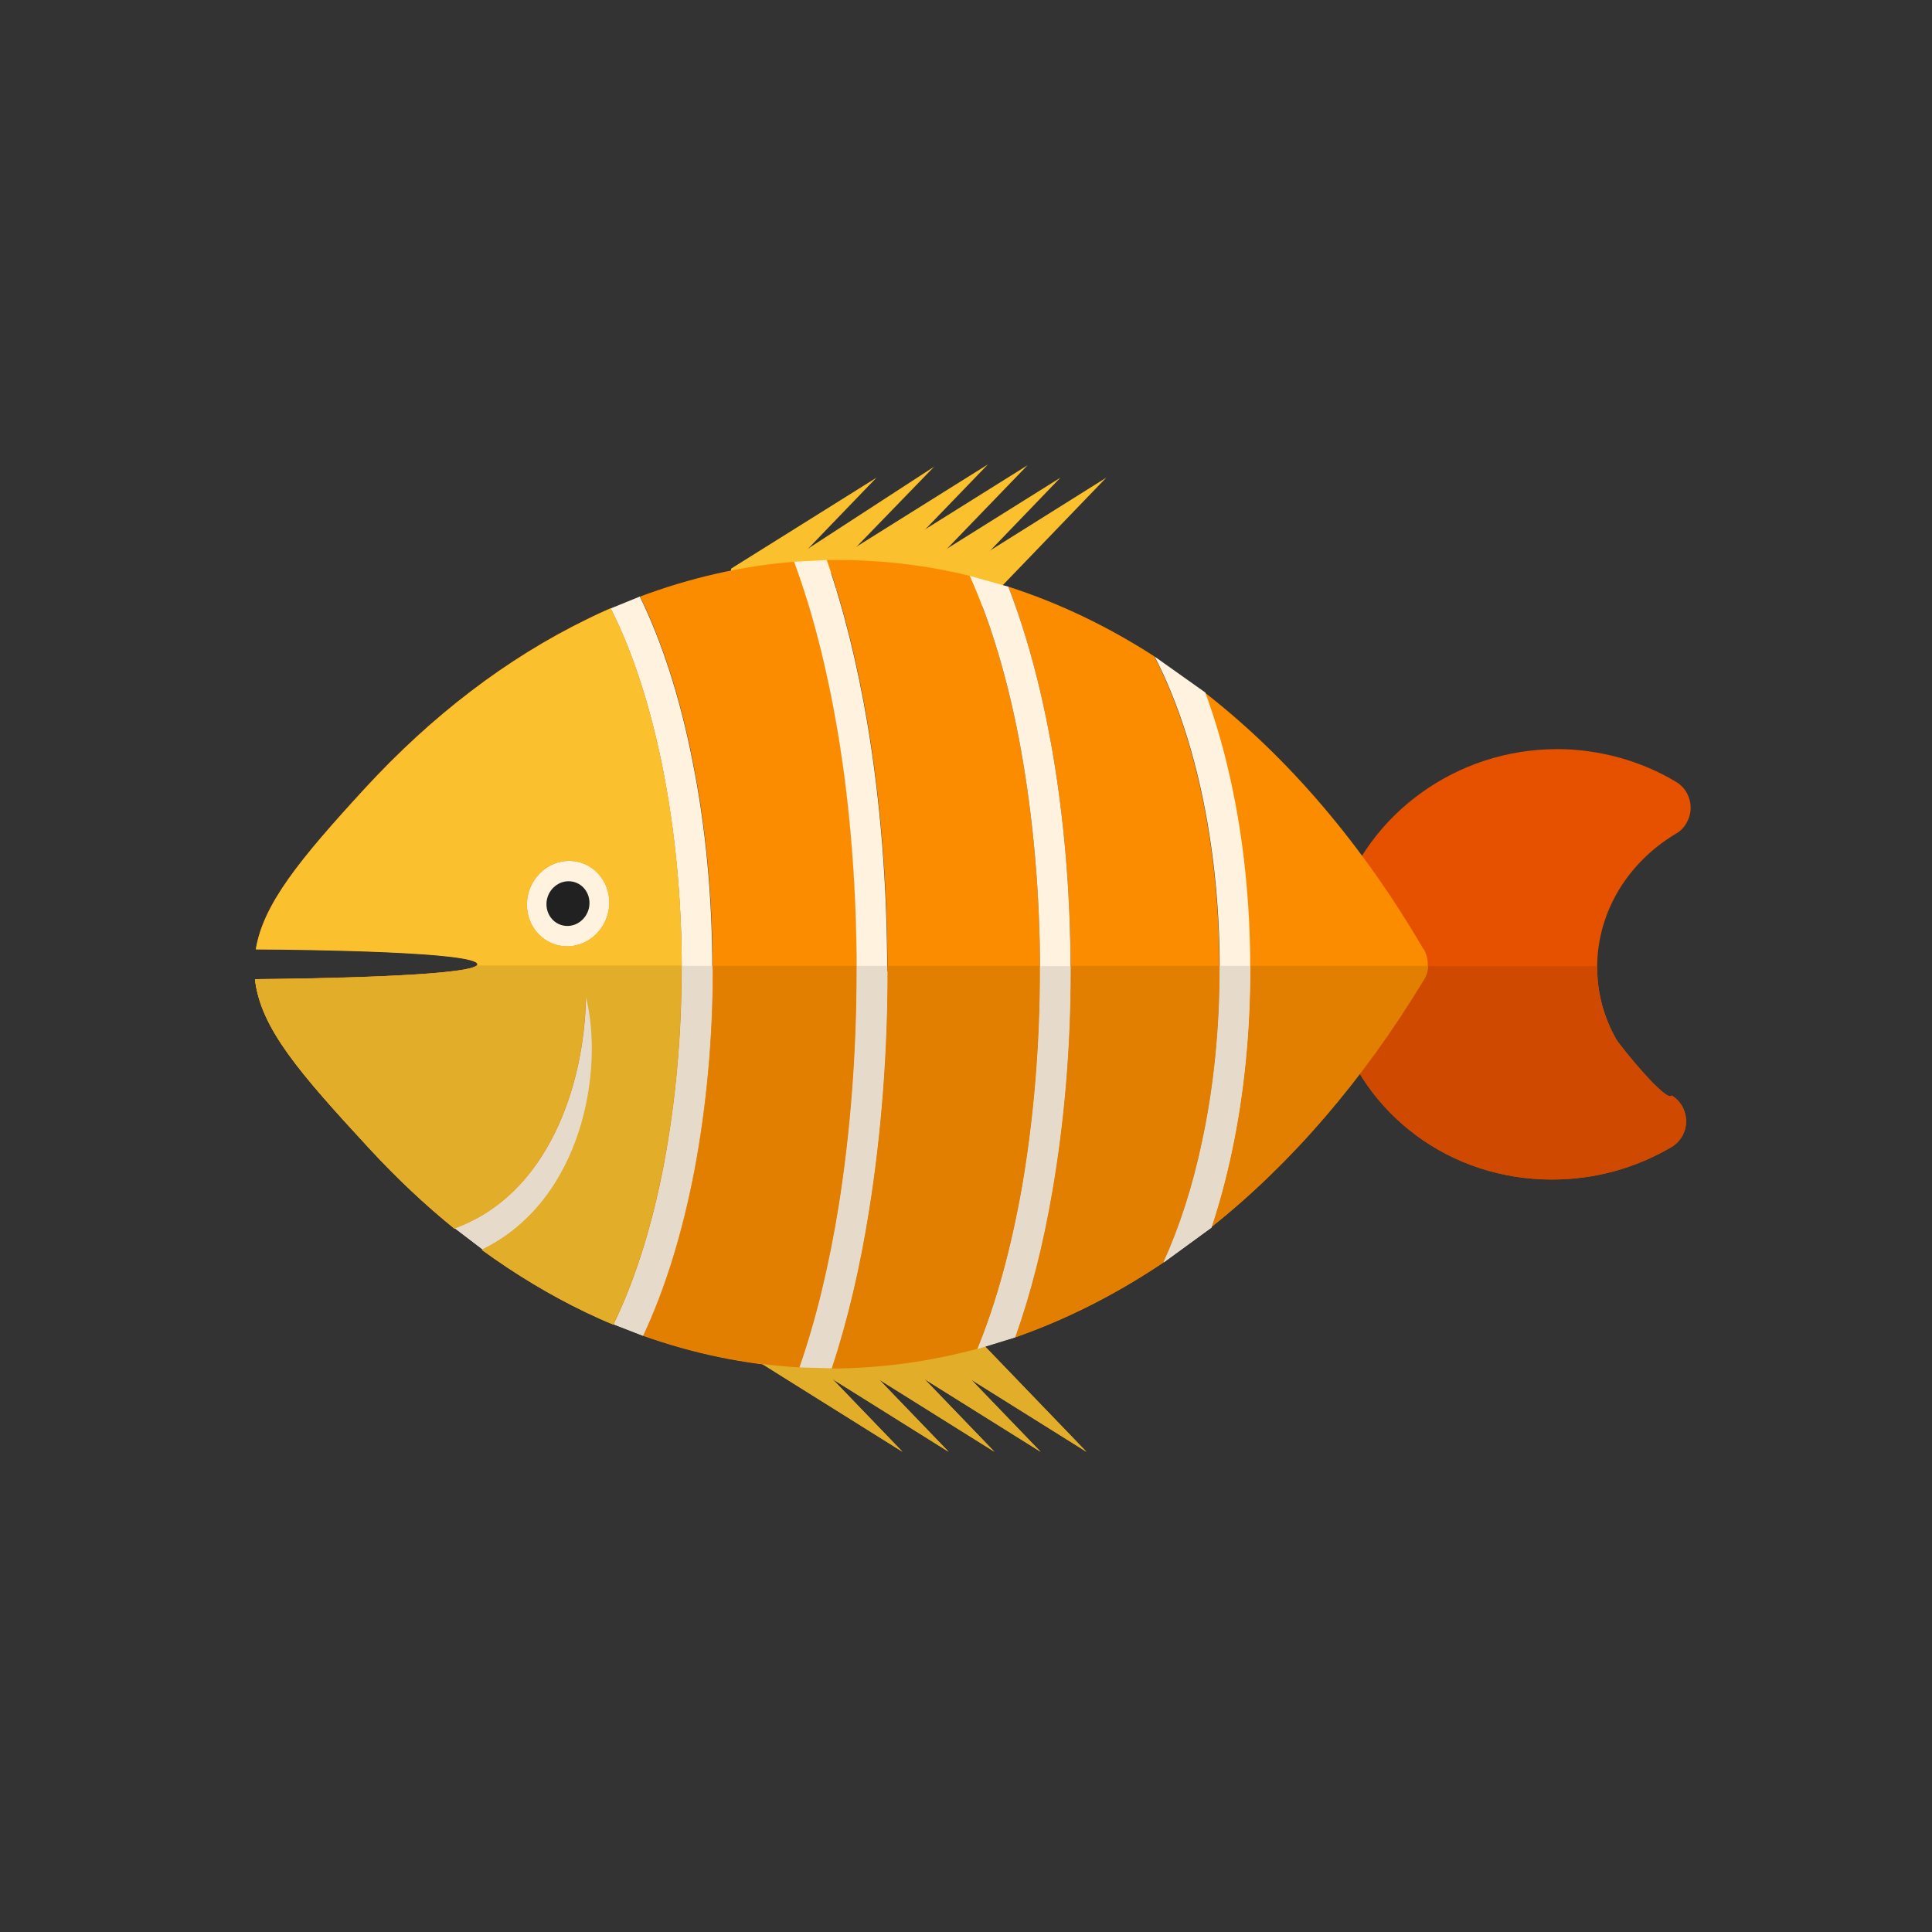 <?xml version="1.0" encoding="UTF-8"?>
<!DOCTYPE svg PUBLIC "-//W3C//DTD SVG 1.1//EN" "http://www.w3.org/Graphics/SVG/1.1/DTD/svg11.dtd">
<!-- Creator: CorelDRAW -->
<svg xmlns="http://www.w3.org/2000/svg" xml:space="preserve" width="6.827in" height="6.827in" style="shape-rendering:geometricPrecision; text-rendering:geometricPrecision; image-rendering:optimizeQuality; fill-rule:evenodd; clip-rule:evenodd"
viewBox="0 0 6.827 6.827"
 xmlns:xlink="http://www.w3.org/1999/xlink">
 <rect x="0" y="0" width="6.827" height="6.827" fill="#333333" stroke="none"/>
 <defs>
  <style type="text/css">
   <![CDATA[
    .fil11 {fill:none}
    .fil4 {fill:#212121}
    .fil8 {fill:#E27E00}
    .fil10 {fill:#E2AD29}
    .fil9 {fill:#E6DBCA}
    .fil2 {fill:#FB8C00}
    .fil5 {fill:#FBC02D}
    .fil3 {fill:#FFF3E0}
    .fil7 {fill:#CF4900;fill-rule:nonzero}
    .fil6 {fill:#E2AD29;fill-rule:nonzero}
    .fil1 {fill:#E65100;fill-rule:nonzero}
    .fil0 {fill:#FBC02D;fill-rule:nonzero}
   ]]>
  </style>
 </defs>
 <g id="Layer_x0020_1">
  <g id="_275862864">
   <g>
    <g>
     <polygon id="_275871216" class="fil0" points="3.189,5.13 2.676,4.809 2.652,4.689 2.725,4.648 "/>
     <polygon id="_275865864" class="fil0" points="3.352,5.13 2.839,4.809 2.814,4.689 2.888,4.648 "/>
     <polygon id="_275865816" class="fil0" points="3.514,5.13 3.001,4.809 2.977,4.689 3.05,4.648 "/>
     <polygon id="_275865600" class="fil0" points="3.677,5.13 3.164,4.809 3.139,4.689 3.213,4.648 "/>
     <polygon id="_275865744" class="fil0" points="3.839,5.13 3.326,4.809 3.302,4.689 3.375,4.648 "/>
    </g>
    <g>
     <polygon id="_275865456" class="fil0" points="3.097,1.688 2.584,2.009 2.56,2.129 2.633,2.17 "/>
     <polygon id="_275865552" class="fil0" points="3.301,1.649 2.747,2.009 2.722,2.129 2.796,2.17 "/>
     <polygon id="_275865288" class="fil0" points="3.491,1.641 2.978,1.962 2.954,2.082 3.027,2.122 "/>
     <polygon id="_275865336" class="fil0" points="3.631,1.644 3.118,1.965 3.093,2.085 3.167,2.125 "/>
     <polygon id="_275865528" class="fil0" points="3.747,1.688 3.234,2.009 3.21,2.129 3.283,2.17 "/>
     <polygon id="_275865048" class="fil0" points="3.909,1.688 3.397,2.009 3.372,2.129 3.445,2.17 "/>
    </g>
    <path id="_275864688" class="fil1" d="M4.73 3.203l0.071 0.133 -0.002 0.143c-0.057,0.016 -0.09,0.074 -0.074,0.131 0.045,0.163 0.146,0.304 0.282,0.404 0.132,0.097 0.297,0.154 0.477,0.154 0.076,0 0.149,-0.01 0.219,-0.029 0.07,-0.019 0.136,-0.047 0.197,-0.082 0.017,-0.009 0.032,-0.022 0.043,-0.04 0.03,-0.05 0.014,-0.116 -0.036,-0.146 -0.017,0.028 -0.18,-0.172 -0.196,-0.199 -0.044,-0.078 -0.069,-0.167 -0.067,-0.262 0.001,-0.095 0.029,-0.185 0.075,-0.263 0.048,-0.08 0.116,-0.148 0.198,-0.198 0.017,-0.009 0.032,-0.022 0.042,-0.04 0.03,-0.05 0.014,-0.116 -0.036,-0.146l-7.08661e-005 9.84252e-005c-0.061,-0.037 -0.129,-0.066 -0.201,-0.086 -0.07,-0.019 -0.143,-0.03 -0.218,-0.03 -0.18,0 -0.346,0.057 -0.481,0.154 -0.138,0.099 -0.243,0.24 -0.292,0.403z"/>
    <path id="_275864952" class="fil2" d="M2.963 1.979c0.158,0 0.313,0.019 0.464,0.056 0.077,0.171 0.139,0.382 0.181,0.616 0.043,0.241 0.067,0.507 0.067,0.78 0,0.264 -0.022,0.521 -0.062,0.756 -0.038,0.217 -0.091,0.414 -0.159,0.579 -0.167,0.045 -0.339,0.069 -0.515,0.07 0.055,-0.167 0.1,-0.356 0.132,-0.56 0.042,-0.263 0.065,-0.55 0.065,-0.843 0,-0.304 -0.024,-0.601 -0.069,-0.871 -0.036,-0.214 -0.085,-0.412 -0.145,-0.583 0.014,-0 0.028,-0 0.042,-0zm1.116 0.341c0.069,0.133 0.125,0.294 0.164,0.472 0.043,0.195 0.066,0.41 0.066,0.631 0,0.213 -0.021,0.421 -0.062,0.611 -0.033,0.158 -0.08,0.303 -0.137,0.428l-0.018 0.012c-0.161,0.106 -0.33,0.191 -0.505,0.252 0.055,-0.154 0.099,-0.328 0.131,-0.515 0.042,-0.243 0.065,-0.508 0.065,-0.779 0,-0.281 -0.024,-0.555 -0.069,-0.805 -0.037,-0.204 -0.088,-0.392 -0.151,-0.554 0.18,0.058 0.353,0.141 0.517,0.247zm0.952 1.034l0 -0c0.021,0.037 0.018,0.081 -0.004,0.114 -0.211,0.348 -0.464,0.643 -0.748,0.869 0.028,-0.084 0.052,-0.174 0.072,-0.268 0.043,-0.202 0.065,-0.422 0.065,-0.647 0,-0.233 -0.024,-0.461 -0.07,-0.668 -0.024,-0.109 -0.054,-0.212 -0.089,-0.307 0.297,0.231 0.559,0.54 0.773,0.907zm-2.067 0.901c-0.034,0.213 -0.081,0.409 -0.14,0.578 -0.19,-0.011 -0.375,-0.05 -0.552,-0.113 0.078,-0.166 0.139,-0.365 0.181,-0.584 0.042,-0.222 0.065,-0.464 0.065,-0.712 0,-0.256 -0.024,-0.507 -0.07,-0.735 -0.043,-0.219 -0.106,-0.417 -0.186,-0.581 0.176,-0.066 0.358,-0.108 0.545,-0.123 0.064,0.172 0.116,0.376 0.154,0.6 0.044,0.262 0.067,0.551 0.067,0.848 0,0.287 -0.022,0.567 -0.062,0.821zm-0.618 -0.145c-0.04,0.212 -0.099,0.403 -0.174,0.56 -0.002,0.003 -0.003,0.007 -0.004,0.01 -0.033,-0.014 -0.065,-0.028 -0.097,-0.043 -0.127,-0.061 -0.25,-0.135 -0.368,-0.221 0.359,-0.175 0.432,-0.642 0.367,-0.895 -0.005,0.321 -0.138,0.703 -0.464,0.82 -0.104,-0.084 -0.204,-0.177 -0.298,-0.28 -0.25,-0.27 -0.387,-0.428 -0.407,-0.601 0.192,-0.002 0.786,-0.011 0.786,-0.053 0,-0.044 -0.589,-0.052 -0.783,-0.053 0.026,-0.159 0.154,-0.316 0.385,-0.568 0.236,-0.256 0.501,-0.46 0.787,-0.599 0.027,-0.013 0.054,-0.026 0.082,-0.038 0.079,0.156 0.141,0.35 0.184,0.566 0.043,0.218 0.067,0.46 0.067,0.708 0,0.239 -0.022,0.473 -0.062,0.686zm-0.337 -1.03c0.06,0 0.108,0.051 0.106,0.113 -0.001,0.063 -0.051,0.113 -0.111,0.113 -0.06,0 -0.108,-0.051 -0.106,-0.113 0.001,-0.063 0.051,-0.113 0.111,-0.113z"/>
    <path id="_275864520" class="fil3" d="M1.704 4.415c0.359,-0.175 0.432,-0.642 0.367,-0.895 -0.005,0.321 -0.138,0.703 -0.464,0.82l0.097 0.074z"/>
    <path id="_275864472" class="fil3" d="M2.517 3.424c0,-0.256 -0.024,-0.507 -0.07,-0.735 -0.043,-0.219 -0.106,-0.417 -0.186,-0.581l-0.103 0.042c0.079,0.156 0.141,0.35 0.184,0.566 0.043,0.218 0.067,0.46 0.067,0.708 0,0.239 -0.022,0.473 -0.062,0.686 -0.04,0.212 -0.099,0.403 -0.174,0.56 -0.002,0.003 -0.003,0.007 -0.004,0.01l0.103 0.04c0.078,-0.166 0.139,-0.365 0.181,-0.584 0.042,-0.222 0.065,-0.464 0.065,-0.712z"/>
    <path id="_275864928" class="fil3" d="M3.135 3.433c0,-0.304 -0.024,-0.601 -0.069,-0.871 -0.036,-0.214 -0.085,-0.412 -0.145,-0.583l-0.115 0.006c0.064,0.172 0.116,0.376 0.154,0.6 0.044,0.262 0.067,0.551 0.067,0.848 0,0.287 -0.022,0.567 -0.062,0.821 -0.034,0.213 -0.081,0.409 -0.14,0.578l0.114 0.003c0.055,-0.167 0.1,-0.356 0.132,-0.56 0.042,-0.263 0.065,-0.55 0.065,-0.843z"/>
    <path id="_275864832" class="fil3" d="M3.783 3.432c0,-0.281 -0.024,-0.555 -0.069,-0.805 -0.037,-0.204 -0.088,-0.392 -0.151,-0.554l-0.136 -0.038c0.077,0.171 0.139,0.382 0.181,0.616 0.043,0.241 0.067,0.507 0.067,0.78 0,0.264 -0.022,0.521 -0.062,0.756 -0.038,0.217 -0.091,0.414 -0.159,0.579l0.133 -0.041c0.055,-0.154 0.099,-0.328 0.131,-0.515 0.042,-0.243 0.065,-0.508 0.065,-0.779z"/>
    <path id="_275863824" class="fil3" d="M4.418 3.422c0,-0.233 -0.024,-0.461 -0.07,-0.668 -0.024,-0.109 -0.054,-0.212 -0.089,-0.307l-0.179 -0.127c0.069,0.133 0.125,0.294 0.164,0.472 0.043,0.195 0.066,0.41 0.066,0.631 0,0.213 -0.021,0.421 -0.062,0.611 -0.033,0.158 -0.08,0.303 -0.137,0.428l0.17 -0.124c0.028,-0.084 0.052,-0.174 0.072,-0.268 0.043,-0.202 0.065,-0.422 0.065,-0.647z"/>
    <path id="_275863776" class="fil3" d="M2.153 3.193c0.002,-0.084 -0.062,-0.151 -0.142,-0.151 -0.08,0 -0.147,0.068 -0.149,0.151 -0.002,0.084 0.062,0.151 0.142,0.151 0.08,0 0.147,-0.068 0.149,-0.151z"/>
    <path id="_275863704" class="fil4" d="M2.083 3.193c0.001,-0.044 -0.032,-0.079 -0.074,-0.079 -0.042,0 -0.077,0.036 -0.078,0.079 -0.001,0.044 0.032,0.079 0.074,0.079 0.042,0 0.077,-0.036 0.078,-0.079z"/>
    <path id="_275864232" class="fil5" d="M2.409 3.424c0,-0.248 -0.023,-0.49 -0.067,-0.708 -0.043,-0.216 -0.105,-0.41 -0.184,-0.566 -0.027,0.012 -0.055,0.024 -0.082,0.038 -0.286,0.139 -0.552,0.343 -0.787,0.599 -0.232,0.252 -0.359,0.409 -0.385,0.568 0.194,0.001 0.783,0.009 0.783,0.053 0,0.042 -0.594,0.052 -0.786,0.053 0.02,0.173 0.157,0.33 0.407,0.601 0.095,0.102 0.194,0.196 0.298,0.28 0.326,-0.118 0.459,-0.499 0.464,-0.82 0.065,0.253 -0.008,0.719 -0.367,0.895 0.118,0.086 0.241,0.16 0.368,0.221 0.032,0.015 0.064,0.03 0.097,0.043 0.001,-0.003 0.002,-0.007 0.004,-0.01 0.075,-0.156 0.134,-0.348 0.174,-0.56 0.041,-0.213 0.062,-0.446 0.062,-0.686zm-0.547 -0.231c0.002,-0.084 0.068,-0.151 0.149,-0.151 0.08,0 0.144,0.068 0.142,0.151 -0.002,0.084 -0.068,0.151 -0.149,0.151 -0.08,0 -0.144,-0.068 -0.142,-0.151z"/>
   </g>
   <g>
    <g>
     <polygon id="_275864160" class="fil6" points="3.189,5.13 2.676,4.809 2.652,4.689 2.725,4.648 "/>
     <polygon id="_275863872" class="fil6" points="3.352,5.13 2.839,4.809 2.814,4.689 2.888,4.648 "/>
     <polygon id="_275864256" class="fil6" points="3.514,5.13 3.001,4.809 2.977,4.689 3.05,4.648 "/>
     <polygon id="_275864400" class="fil6" points="3.677,5.13 3.164,4.809 3.139,4.689 3.213,4.648 "/>
     <polygon id="_275864016" class="fil6" points="3.839,5.13 3.326,4.809 3.302,4.689 3.375,4.648 "/>
    </g>
    <path id="_275863464" class="fil7" d="M4.8 3.413l-0.001 0.066c-0.057,0.016 -0.09,0.074 -0.074,0.131 0.045,0.163 0.146,0.304 0.282,0.404 0.132,0.097 0.297,0.154 0.477,0.154 0.076,0 0.149,-0.01 0.219,-0.029 0.07,-0.019 0.136,-0.047 0.197,-0.082 0.017,-0.009 0.032,-0.022 0.043,-0.04 0.03,-0.05 0.014,-0.116 -0.036,-0.146 -0.017,0.028 -0.18,-0.172 -0.196,-0.199 -0.043,-0.076 -0.068,-0.164 -0.067,-0.258l-0.843 0z"/>
    <path id="_275863320" class="fil8" d="M3.675 3.413c2.3622e-005,0.006 3.54331e-005,0.012 3.54331e-005,0.018 0,0.264 -0.022,0.521 -0.062,0.756 -0.038,0.217 -0.091,0.414 -0.159,0.579 -0.167,0.045 -0.339,0.069 -0.515,0.07 0.055,-0.167 0.1,-0.356 0.132,-0.56 0.042,-0.263 0.065,-0.55 0.065,-0.843 0,-0.007 -1.1811e-005,-0.013 -3.54331e-005,-0.02l0.539 0zm-1.991 0l0.726 0 1.5748e-005 0.011c0,0.239 -0.022,0.473 -0.062,0.686 -0.04,0.212 -0.099,0.403 -0.174,0.56 -0.002,0.003 -0.003,0.007 -0.004,0.01 -0.033,-0.014 -0.065,-0.028 -0.097,-0.043 -0.127,-0.061 -0.25,-0.135 -0.368,-0.221 0.359,-0.175 0.432,-0.642 0.367,-0.895 -0.005,0.321 -0.138,0.703 -0.464,0.82 -0.104,-0.084 -0.204,-0.177 -0.298,-0.28 -0.25,-0.27 -0.387,-0.428 -0.407,-0.601 0.182,-0.001 0.729,-0.01 0.782,-0.047zm0.834 0l0.51 0c2.3622e-005,0.007 3.54331e-005,0.013 3.54331e-005,0.02 0,0.287 -0.022,0.567 -0.062,0.821 -0.034,0.213 -0.081,0.409 -0.14,0.578 -0.19,-0.011 -0.375,-0.05 -0.552,-0.113 0.078,-0.166 0.139,-0.365 0.181,-0.584 0.042,-0.222 0.065,-0.464 0.065,-0.712l-1.5748e-005 -0.011zm1.265 0l0.527 0 1.1811e-005 0.009c0,0.213 -0.021,0.421 -0.062,0.611 -0.033,0.158 -0.08,0.303 -0.137,0.428l-0.018 0.012c-0.161,0.106 -0.33,0.191 -0.505,0.252 0.055,-0.154 0.099,-0.328 0.131,-0.515 0.042,-0.243 0.065,-0.508 0.065,-0.779 0,-0.006 -1.1811e-005,-0.012 -3.54331e-005,-0.018zm0.635 0l0.629 0c-0.001,0.019 -0.007,0.038 -0.018,0.054 -0.211,0.348 -0.464,0.643 -0.748,0.869 0.028,-0.084 0.052,-0.174 0.072,-0.268 0.043,-0.202 0.065,-0.422 0.065,-0.647l-1.5748e-005 -0.009z"/>
    <path id="_275863584" class="fil9" d="M1.704 4.415c0.359,-0.175 0.432,-0.642 0.367,-0.895 -0.005,0.321 -0.138,0.703 -0.464,0.82l0.097 0.074z"/>
    <path id="_275863080" class="fil9" d="M2.517 3.424l-1.5748e-005 -0.011 -0.108 0 1.5748e-005 0.011c0,0.239 -0.022,0.473 -0.062,0.686 -0.04,0.212 -0.099,0.403 -0.174,0.56 -0.002,0.003 -0.003,0.007 -0.004,0.01l0.103 0.04c0.078,-0.166 0.139,-0.365 0.181,-0.584 0.042,-0.222 0.065,-0.464 0.065,-0.712z"/>
    <path id="_275863176" class="fil9" d="M3.135 3.433c0,-0.007 -1.1811e-005,-0.013 -3.54331e-005,-0.02l-0.108 0c2.3622e-005,0.007 3.54331e-005,0.013 3.54331e-005,0.02 0,0.287 -0.022,0.567 -0.062,0.821 -0.034,0.213 -0.081,0.409 -0.14,0.578l0.114 0.003c0.055,-0.167 0.1,-0.356 0.132,-0.56 0.042,-0.263 0.065,-0.55 0.065,-0.843z"/>
    <path id="_275863200" class="fil9" d="M3.783 3.432c0,-0.006 -1.1811e-005,-0.012 -3.54331e-005,-0.018l-0.108 0c2.3622e-005,0.006 3.54331e-005,0.012 3.54331e-005,0.018 0,0.264 -0.022,0.521 -0.062,0.756 -0.038,0.217 -0.091,0.414 -0.159,0.579l0.133 -0.041c0.055,-0.154 0.099,-0.328 0.131,-0.515 0.042,-0.243 0.065,-0.508 0.065,-0.779z"/>
    <path id="_275862648" class="fil9" d="M4.418 3.422l-1.5748e-005 -0.009 -0.108 0 1.1811e-005 0.009c0,0.213 -0.021,0.421 -0.062,0.611 -0.033,0.158 -0.08,0.303 -0.137,0.428l0.17 -0.124c0.028,-0.084 0.052,-0.174 0.072,-0.268 0.043,-0.202 0.065,-0.422 0.065,-0.647z"/>
    <path id="_275862360" class="fil10" d="M2.409 3.424l-1.5748e-005 -0.011 -0.726 0c-0.053,0.037 -0.599,0.046 -0.782,0.047 0.02,0.173 0.157,0.33 0.407,0.601 0.095,0.102 0.194,0.196 0.298,0.28 0.326,-0.118 0.459,-0.499 0.464,-0.82 0.065,0.253 -0.008,0.719 -0.367,0.895 0.118,0.086 0.241,0.16 0.368,0.221 0.032,0.015 0.064,0.03 0.097,0.043 0.001,-0.003 0.002,-0.007 0.004,-0.01 0.075,-0.156 0.134,-0.348 0.174,-0.56 0.041,-0.213 0.062,-0.446 0.062,-0.686z"/>
   </g>
  </g>
 </g>
 <rect class="fil11" width="6.827" height="6.827"/>
</svg>
